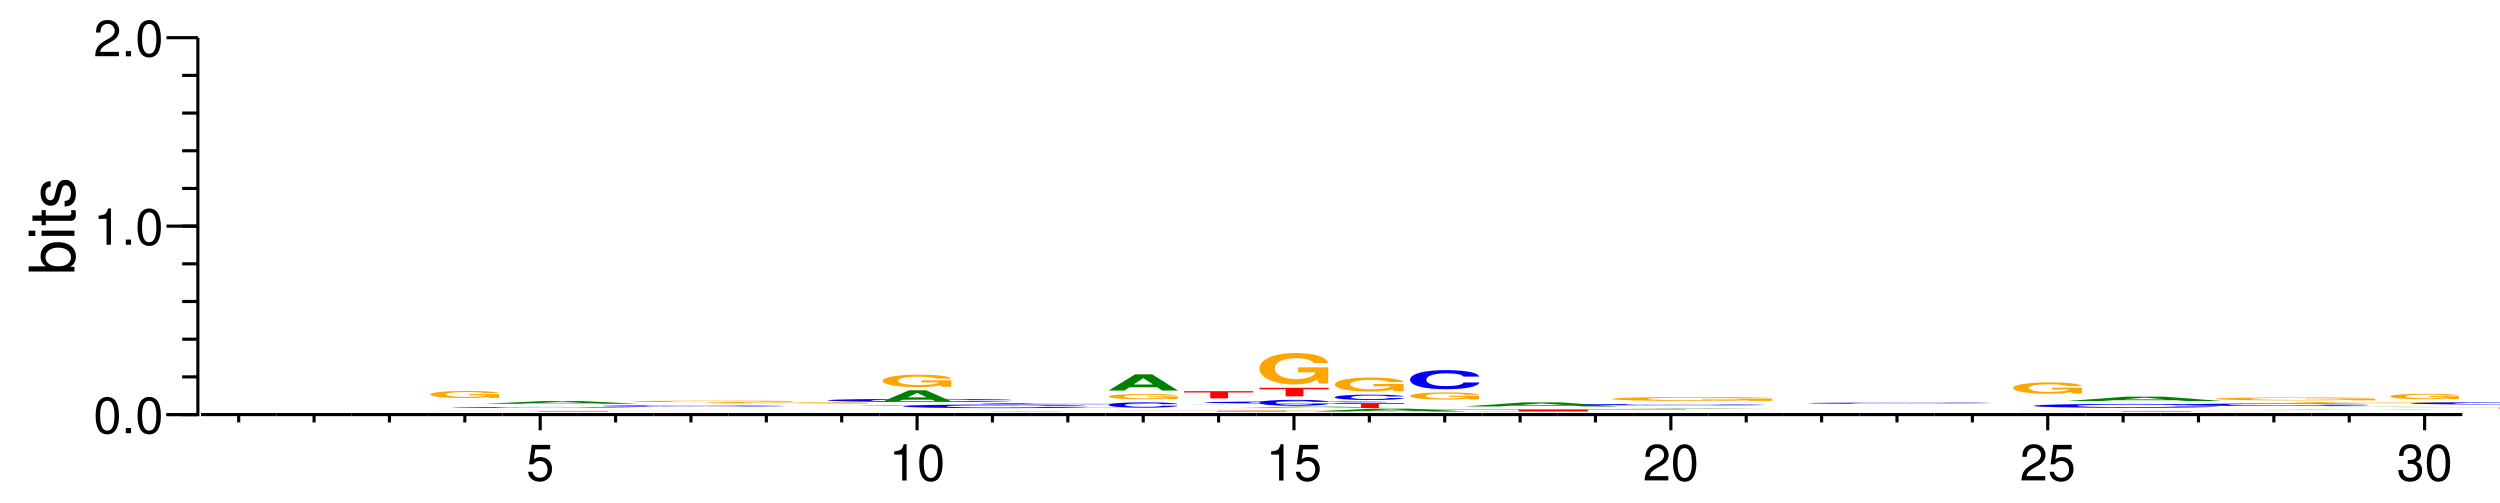 <?xml version="1.0" encoding="UTF-8"?>
<svg xmlns="http://www.w3.org/2000/svg" xmlns:xlink="http://www.w3.org/1999/xlink" width="398pt" height="80pt" viewBox="0 0 398 80" version="1.1">
<defs>
<g>
<symbol overflow="visible" id="glyph0-0">
<path style="stroke:none;" d=""/>
</symbol>
<symbol overflow="visible" id="glyph0-1">
<path style="stroke:none;" d="M 2.203 -5.781 C 1.672 -5.781 1.188 -5.547 0.891 -5.156 C 0.531 -4.641 0.344 -3.875 0.344 -2.797 C 0.344 -0.844 0.984 0.188 2.203 0.188 C 3.406 0.188 4.062 -0.844 4.062 -2.75 C 4.062 -3.875 3.875 -4.625 3.5 -5.156 C 3.203 -5.547 2.734 -5.781 2.203 -5.781 Z M 2.203 -5.156 C 2.953 -5.156 3.344 -4.391 3.344 -2.812 C 3.344 -1.172 2.969 -0.406 2.188 -0.406 C 1.438 -0.406 1.062 -1.203 1.062 -2.797 C 1.062 -4.391 1.438 -5.156 2.203 -5.156 Z M 2.203 -5.156 "/>
</symbol>
<symbol overflow="visible" id="glyph0-2">
<path style="stroke:none;" d="M 1.531 -0.828 L 0.703 -0.828 L 0.703 0 L 1.531 0 Z M 1.531 -0.828 "/>
</symbol>
<symbol overflow="visible" id="glyph0-3">
<path style="stroke:none;" d="M 2.078 -4.125 L 2.078 0 L 2.781 0 L 2.781 -5.781 L 2.312 -5.781 C 2.062 -4.891 1.906 -4.781 0.812 -4.625 L 0.812 -4.125 Z M 2.078 -4.125 "/>
</symbol>
<symbol overflow="visible" id="glyph0-4">
<path style="stroke:none;" d="M 4.047 -0.703 L 1.062 -0.703 C 1.141 -1.172 1.391 -1.484 2.094 -1.906 L 2.891 -2.359 C 3.688 -2.797 4.094 -3.391 4.094 -4.094 C 4.094 -4.578 3.891 -5.031 3.562 -5.328 C 3.219 -5.641 2.812 -5.781 2.266 -5.781 C 1.547 -5.781 1.016 -5.531 0.703 -5.031 C 0.5 -4.734 0.422 -4.375 0.406 -3.781 L 1.109 -3.781 C 1.125 -4.172 1.172 -4.406 1.266 -4.594 C 1.453 -4.953 1.828 -5.172 2.25 -5.172 C 2.891 -5.172 3.375 -4.703 3.375 -4.078 C 3.375 -3.609 3.109 -3.219 2.594 -2.922 L 1.859 -2.5 C 0.688 -1.812 0.344 -1.266 0.266 -0.016 L 4.047 -0.016 Z M 4.047 -0.703 "/>
</symbol>
<symbol overflow="visible" id="glyph0-5">
<path style="stroke:none;" d="M 3.812 -5.672 L 0.875 -5.672 L 0.453 -2.578 L 1.109 -2.578 C 1.438 -2.969 1.703 -3.109 2.156 -3.109 C 2.906 -3.109 3.391 -2.594 3.391 -1.75 C 3.391 -0.938 2.906 -0.438 2.141 -0.438 C 1.531 -0.438 1.156 -0.75 0.984 -1.391 L 0.281 -1.391 C 0.375 -0.922 0.453 -0.703 0.625 -0.5 C 0.938 -0.062 1.516 0.188 2.156 0.188 C 3.297 0.188 4.109 -0.641 4.109 -1.844 C 4.109 -2.969 3.359 -3.734 2.266 -3.734 C 1.875 -3.734 1.547 -3.625 1.219 -3.391 L 1.453 -4.969 L 3.812 -4.969 Z M 3.812 -5.672 "/>
</symbol>
<symbol overflow="visible" id="glyph0-6">
<path style="stroke:none;" d="M 1.766 -2.656 L 2.156 -2.656 C 2.922 -2.656 3.328 -2.297 3.328 -1.609 C 3.328 -0.875 2.891 -0.438 2.156 -0.438 C 1.391 -0.438 1.016 -0.828 0.953 -1.688 L 0.25 -1.688 C 0.281 -1.219 0.375 -0.906 0.5 -0.656 C 0.797 -0.094 1.359 0.188 2.125 0.188 C 3.297 0.188 4.047 -0.516 4.047 -1.609 C 4.047 -2.359 3.766 -2.75 3.094 -2.984 C 3.609 -3.203 3.875 -3.609 3.875 -4.188 C 3.875 -5.188 3.234 -5.781 2.156 -5.781 C 1.016 -5.781 0.406 -5.141 0.375 -3.922 L 1.078 -3.922 C 1.094 -4.266 1.125 -4.469 1.203 -4.641 C 1.375 -4.969 1.719 -5.172 2.156 -5.172 C 2.781 -5.172 3.156 -4.797 3.156 -4.172 C 3.156 -3.766 3.016 -3.516 2.703 -3.375 C 2.516 -3.297 2.25 -3.266 1.766 -3.25 Z M 1.766 -2.656 "/>
</symbol>
<symbol overflow="visible" id="glyph1-0">
<path style="stroke:none;" d=""/>
</symbol>
<symbol overflow="visible" id="glyph1-1">
<path style="stroke:none;" d="M -7.297 -0.547 L 0 -0.547 L 0 -1.297 L -0.672 -1.297 C -0.062 -1.688 0.234 -2.219 0.234 -2.953 C 0.234 -4.328 -0.906 -5.234 -2.641 -5.234 C -4.344 -5.234 -5.391 -4.375 -5.391 -2.984 C -5.391 -2.266 -5.125 -1.766 -4.531 -1.375 L -7.297 -1.375 Z M -4.609 -2.828 C -4.609 -3.766 -3.797 -4.359 -2.547 -4.359 C -1.359 -4.359 -0.547 -3.734 -0.547 -2.828 C -0.547 -1.938 -1.344 -1.375 -2.578 -1.375 C -3.812 -1.375 -4.609 -1.938 -4.609 -2.828 Z M -4.609 -2.828 "/>
</symbol>
<symbol overflow="visible" id="glyph1-2">
<path style="stroke:none;" d="M -5.234 -1.5 L -5.234 -0.672 L 0 -0.672 L 0 -1.5 Z M -7.297 -1.5 L -7.297 -0.656 L -6.234 -0.656 L -6.234 -1.5 Z M -7.297 -1.5 "/>
</symbol>
<symbol overflow="visible" id="glyph1-3">
<path style="stroke:none;" d="M -5.234 -2.547 L -5.234 -1.688 L -6.688 -1.688 L -6.688 -0.844 L -5.234 -0.844 L -5.234 -0.141 L -4.562 -0.141 L -4.562 -0.844 L -0.594 -0.844 C -0.062 -0.844 0.234 -1.203 0.234 -1.859 C 0.234 -2.078 0.203 -2.266 0.156 -2.547 L -0.547 -2.547 C -0.516 -2.422 -0.5 -2.312 -0.5 -2.141 C -0.5 -1.781 -0.594 -1.688 -0.969 -1.688 L -4.562 -1.688 L -4.562 -2.547 Z M -5.234 -2.547 "/>
</symbol>
<symbol overflow="visible" id="glyph1-4">
<path style="stroke:none;" d="M -3.781 -4.375 C -4.812 -4.375 -5.391 -3.688 -5.391 -2.484 C -5.391 -1.266 -4.766 -0.469 -3.797 -0.469 C -2.969 -0.469 -2.578 -0.891 -2.281 -2.125 L -2.094 -2.906 C -1.953 -3.484 -1.734 -3.719 -1.375 -3.719 C -0.875 -3.719 -0.547 -3.234 -0.547 -2.5 C -0.547 -2.047 -0.672 -1.672 -0.891 -1.453 C -1.047 -1.328 -1.188 -1.266 -1.562 -1.219 L -1.562 -0.344 C -0.344 -0.375 0.234 -1.062 0.234 -2.438 C 0.234 -3.75 -0.422 -4.594 -1.438 -4.594 C -2.203 -4.594 -2.641 -4.156 -2.891 -3.109 L -3.078 -2.312 C -3.234 -1.625 -3.453 -1.344 -3.828 -1.344 C -4.312 -1.344 -4.625 -1.766 -4.625 -2.453 C -4.625 -3.125 -4.328 -3.484 -3.781 -3.5 Z M -3.781 -4.375 "/>
</symbol>
<symbol overflow="visible" id="glyph2-0">
<path style="stroke:none;" d=""/>
</symbol>
<symbol overflow="visible" id="glyph2-1">
<path style="stroke:none;" d="M 28.312 -0.062 L 43.969 -0.062 L 43.969 -0.078 L 1.031 -0.078 L 1.031 -0.062 L 17.281 -0.062 L 17.281 0 L 28.312 0 Z M 28.312 -0.062 "/>
</symbol>
<symbol overflow="visible" id="glyph3-0">
<path style="stroke:none;" d=""/>
</symbol>
<symbol overflow="visible" id="glyph3-1">
<path style="stroke:none;" d="M 31.375 -0.094 C 31.141 -0.109 30.547 -0.109 29.125 -0.125 C 26.547 -0.141 22.406 -0.141 17.391 -0.141 C 7.906 -0.141 2.031 -0.125 2.031 -0.078 C 2.031 -0.031 7.859 0 17.203 0 C 25.578 0 31.094 -0.016 31.516 -0.047 L 24.797 -0.047 C 24.328 -0.031 21.672 -0.016 17.391 -0.016 C 12.047 -0.016 8.922 -0.047 8.922 -0.078 C 8.922 -0.109 12.188 -0.125 17.625 -0.125 C 21.625 -0.125 23.875 -0.109 24.797 -0.094 Z M 31.375 -0.094 "/>
</symbol>
<symbol overflow="visible" id="glyph4-0">
<path style="stroke:none;" d=""/>
</symbol>
<symbol overflow="visible" id="glyph4-1">
<path style="stroke:none;" d="M 18.219 -0.078 L 19.969 0 L 25.562 0 L 16.391 -0.438 L 10.359 -0.438 L 0.953 0 L 6.516 0 L 8.297 -0.078 Z M 16.719 -0.156 L 9.812 -0.156 L 13.266 -0.344 Z M 16.719 -0.156 "/>
</symbol>
<symbol overflow="visible" id="glyph5-0">
<path style="stroke:none;" d=""/>
</symbol>
<symbol overflow="visible" id="glyph5-1">
<path style="stroke:none;" d="M 11.641 -0.594 L 6.859 -0.594 L 6.859 -0.406 L 9.578 -0.406 C 9.516 -0.344 9.344 -0.297 8.984 -0.266 C 8.406 -0.203 7.484 -0.156 6.547 -0.156 C 4.547 -0.156 3.141 -0.312 3.141 -0.547 C 3.141 -0.781 4.391 -0.922 6.484 -0.922 C 7.344 -0.922 8.062 -0.891 8.594 -0.859 C 8.938 -0.828 9.125 -0.797 9.328 -0.75 L 11.641 -0.75 C 11.344 -0.969 9.344 -1.109 6.469 -1.109 C 3.031 -1.109 0.688 -0.875 0.688 -0.531 C 0.688 -0.203 3.047 0.031 6.266 0.031 C 7.875 0.031 8.953 -0.016 9.875 -0.141 L 10.172 0 L 11.641 0 Z M 11.641 -0.594 "/>
</symbol>
<symbol overflow="visible" id="glyph6-0">
<path style="stroke:none;" d=""/>
</symbol>
<symbol overflow="visible" id="glyph6-1">
<path style="stroke:none;" d="M 31.375 -0.141 C 31.141 -0.172 30.547 -0.172 29.125 -0.188 C 26.547 -0.219 22.406 -0.219 17.391 -0.219 C 7.906 -0.219 2.031 -0.188 2.031 -0.109 C 2.031 -0.031 7.859 0 17.203 0 C 25.578 0 31.094 -0.031 31.516 -0.078 L 24.797 -0.078 C 24.328 -0.047 21.672 -0.031 17.391 -0.031 C 12.047 -0.031 8.922 -0.062 8.922 -0.109 C 8.922 -0.156 12.188 -0.188 17.625 -0.188 C 21.625 -0.188 23.875 -0.172 24.797 -0.141 Z M 31.375 -0.141 "/>
</symbol>
<symbol overflow="visible" id="glyph7-0">
<path style="stroke:none;" d=""/>
</symbol>
<symbol overflow="visible" id="glyph7-1">
<path style="stroke:none;" d="M 27.156 -0.125 L 16 -0.125 L 16 -0.094 L 22.344 -0.094 C 22.203 -0.078 21.812 -0.062 20.969 -0.062 C 19.594 -0.047 17.453 -0.031 15.281 -0.031 C 10.625 -0.031 7.328 -0.078 7.328 -0.125 C 7.328 -0.172 10.234 -0.203 15.125 -0.203 C 17.109 -0.203 18.797 -0.203 20.062 -0.188 C 20.859 -0.188 21.281 -0.188 21.781 -0.172 L 27.156 -0.172 C 26.469 -0.219 21.812 -0.25 15.094 -0.25 C 7.062 -0.25 1.609 -0.203 1.609 -0.125 C 1.609 -0.047 7.109 0 14.625 0 C 18.375 0 20.891 0 23.031 -0.031 L 23.719 0 L 27.156 0 Z M 27.156 -0.125 "/>
</symbol>
<symbol overflow="visible" id="glyph8-0">
<path style="stroke:none;" d=""/>
</symbol>
<symbol overflow="visible" id="glyph8-1">
<path style="stroke:none;" d="M 27.156 -0.141 L 16 -0.141 L 16 -0.094 L 22.344 -0.094 C 22.203 -0.078 21.812 -0.078 20.969 -0.062 C 19.594 -0.047 17.453 -0.031 15.281 -0.031 C 10.625 -0.031 7.328 -0.078 7.328 -0.125 C 7.328 -0.188 10.234 -0.219 15.125 -0.219 C 17.109 -0.219 18.797 -0.219 20.062 -0.203 C 20.859 -0.188 21.281 -0.188 21.781 -0.172 L 27.156 -0.172 C 26.469 -0.234 21.812 -0.266 15.094 -0.266 C 7.062 -0.266 1.609 -0.219 1.609 -0.125 C 1.609 -0.047 7.109 0 14.625 0 C 18.375 0 20.891 0 23.031 -0.031 L 23.719 0 L 27.156 0 Z M 27.156 -0.141 "/>
</symbol>
<symbol overflow="visible" id="glyph9-0">
<path style="stroke:none;" d=""/>
</symbol>
<symbol overflow="visible" id="glyph9-1">
<path style="stroke:none;" d="M 27.156 -0.094 L 16 -0.094 L 16 -0.062 L 22.344 -0.062 C 22.203 -0.047 21.812 -0.047 20.969 -0.031 C 19.594 -0.031 17.453 -0.031 15.281 -0.031 C 10.625 -0.031 7.328 -0.047 7.328 -0.078 C 7.328 -0.109 10.234 -0.141 15.125 -0.141 C 17.109 -0.141 18.797 -0.141 20.062 -0.125 C 20.859 -0.125 21.281 -0.125 21.781 -0.109 L 27.156 -0.109 C 26.469 -0.141 21.812 -0.172 15.094 -0.172 C 7.062 -0.172 1.609 -0.141 1.609 -0.078 C 1.609 -0.031 7.109 0 14.625 0 C 18.375 0 20.891 0 23.031 -0.016 L 23.719 0 L 27.156 0 Z M 27.156 -0.094 "/>
</symbol>
<symbol overflow="visible" id="glyph10-0">
<path style="stroke:none;" d=""/>
</symbol>
<symbol overflow="visible" id="glyph10-1">
<path style="stroke:none;" d="M 31.375 -0.312 C 31.141 -0.359 30.547 -0.375 29.125 -0.406 C 26.547 -0.453 22.406 -0.469 17.391 -0.469 C 7.906 -0.469 2.031 -0.391 2.031 -0.234 C 2.031 -0.078 7.859 0.016 17.203 0.016 C 25.578 0.016 31.094 -0.047 31.516 -0.156 L 24.797 -0.156 C 24.328 -0.094 21.672 -0.078 17.391 -0.078 C 12.047 -0.078 8.922 -0.125 8.922 -0.234 C 8.922 -0.328 12.188 -0.391 17.625 -0.391 C 21.625 -0.391 23.875 -0.375 24.797 -0.312 Z M 31.375 -0.312 "/>
</symbol>
<symbol overflow="visible" id="glyph11-0">
<path style="stroke:none;" d=""/>
</symbol>
<symbol overflow="visible" id="glyph11-1">
<path style="stroke:none;" d="M 28.312 -0.031 L 43.969 -0.031 L 1.031 -0.031 L 17.281 -0.031 L 17.281 0 L 28.312 0 Z M 28.312 -0.031 "/>
</symbol>
<symbol overflow="visible" id="glyph12-0">
<path style="stroke:none;" d=""/>
</symbol>
<symbol overflow="visible" id="glyph12-1">
<path style="stroke:none;" d="M 31.375 -0.375 C 31.141 -0.422 30.547 -0.438 29.125 -0.484 C 26.547 -0.531 22.406 -0.562 17.391 -0.562 C 7.906 -0.562 2.031 -0.453 2.031 -0.281 C 2.031 -0.094 7.859 0.016 17.203 0.016 C 25.578 0.016 31.094 -0.062 31.516 -0.188 L 24.797 -0.188 C 24.328 -0.125 21.672 -0.078 17.391 -0.078 C 12.047 -0.078 8.922 -0.156 8.922 -0.281 C 8.922 -0.391 12.188 -0.469 17.625 -0.469 C 21.625 -0.469 23.875 -0.438 24.797 -0.375 Z M 31.375 -0.375 "/>
</symbol>
<symbol overflow="visible" id="glyph13-0">
<path style="stroke:none;" d=""/>
</symbol>
<symbol overflow="visible" id="glyph13-1">
<path style="stroke:none;" d="M 8.156 -0.359 L 8.938 0 L 11.453 0 L 7.344 -1.797 L 4.641 -1.797 L 0.422 0 L 2.922 0 L 3.719 -0.359 Z M 7.484 -0.672 L 4.391 -0.672 L 5.938 -1.375 Z M 7.484 -0.672 "/>
</symbol>
<symbol overflow="visible" id="glyph14-0">
<path style="stroke:none;" d=""/>
</symbol>
<symbol overflow="visible" id="glyph14-1">
<path style="stroke:none;" d="M 11.641 -1.031 L 6.859 -1.031 L 6.859 -0.703 L 9.578 -0.703 C 9.516 -0.594 9.344 -0.531 8.984 -0.453 C 8.406 -0.344 7.484 -0.281 6.547 -0.281 C 4.547 -0.281 3.141 -0.547 3.141 -0.953 C 3.141 -1.359 4.391 -1.609 6.484 -1.609 C 7.344 -1.609 8.062 -1.562 8.594 -1.5 C 8.938 -1.453 9.125 -1.406 9.328 -1.297 L 11.641 -1.297 C 11.344 -1.703 9.344 -1.938 6.469 -1.938 C 3.031 -1.938 0.688 -1.531 0.688 -0.938 C 0.688 -0.359 3.047 0.062 6.266 0.062 C 7.875 0.062 8.953 -0.031 9.875 -0.25 L 10.172 0 L 11.641 0 Z M 11.641 -1.031 "/>
</symbol>
<symbol overflow="visible" id="glyph15-0">
<path style="stroke:none;" d=""/>
</symbol>
<symbol overflow="visible" id="glyph15-1">
<path style="stroke:none;" d="M 18.219 0 L 25.562 0 L 16.391 -0.031 L 10.359 -0.031 L 0.953 0 Z M 16.719 -0.016 L 9.812 -0.016 Z M 16.719 -0.016 "/>
</symbol>
<symbol overflow="visible" id="glyph16-0">
<path style="stroke:none;" d=""/>
</symbol>
<symbol overflow="visible" id="glyph16-1">
<path style="stroke:none;" d="M 31.375 -0.094 C 31.141 -0.109 30.547 -0.109 29.125 -0.125 C 26.547 -0.141 22.406 -0.141 17.391 -0.141 C 7.906 -0.141 2.031 -0.125 2.031 -0.078 C 2.031 -0.031 7.859 0 17.203 0 C 25.578 0 31.094 -0.016 31.516 -0.047 L 24.797 -0.047 C 24.328 -0.031 21.672 -0.016 17.391 -0.016 C 12.047 -0.016 8.922 -0.047 8.922 -0.078 C 8.922 -0.109 12.188 -0.125 17.625 -0.125 C 21.625 -0.125 23.875 -0.109 24.797 -0.094 Z M 31.375 -0.094 "/>
</symbol>
<symbol overflow="visible" id="glyph17-0">
<path style="stroke:none;" d=""/>
</symbol>
<symbol overflow="visible" id="glyph17-1">
<path style="stroke:none;" d="M 31.375 -0.031 C 31.141 -0.031 30.547 -0.031 29.125 -0.031 C 26.547 -0.031 22.406 -0.031 17.391 -0.031 C 7.906 -0.031 2.031 -0.031 2.031 -0.016 C 2.031 0 7.859 0 17.203 0 C 25.578 0 31.094 0 31.516 -0.016 L 24.797 -0.016 C 24.328 0 21.672 0 17.391 0 C 12.047 0 8.922 -0.016 8.922 -0.016 C 8.922 -0.031 12.188 -0.031 17.625 -0.031 C 21.625 -0.031 23.875 -0.031 24.797 -0.031 Z M 31.375 -0.031 "/>
</symbol>
<symbol overflow="visible" id="glyph18-0">
<path style="stroke:none;" d=""/>
</symbol>
<symbol overflow="visible" id="glyph18-1">
<path style="stroke:none;" d="M 28.312 -0.094 L 43.969 -0.094 L 43.969 -0.109 L 1.031 -0.109 L 1.031 -0.094 L 17.281 -0.094 L 17.281 0 L 28.312 0 Z M 28.312 -0.094 "/>
</symbol>
<symbol overflow="visible" id="glyph19-0">
<path style="stroke:none;" d=""/>
</symbol>
<symbol overflow="visible" id="glyph19-1">
<path style="stroke:none;" d="M 11.734 -0.531 C 11.641 -0.609 11.422 -0.656 10.891 -0.688 C 9.922 -0.781 8.375 -0.828 6.5 -0.828 C 2.953 -0.828 0.75 -0.656 0.75 -0.391 C 0.75 -0.141 2.938 0.031 6.438 0.031 C 9.562 0.031 11.625 -0.094 11.781 -0.281 L 9.266 -0.281 C 9.094 -0.172 8.109 -0.109 6.5 -0.109 C 4.5 -0.109 3.344 -0.219 3.344 -0.391 C 3.344 -0.578 4.562 -0.688 6.594 -0.688 C 8.078 -0.688 8.922 -0.641 9.266 -0.531 Z M 11.734 -0.531 "/>
</symbol>
<symbol overflow="visible" id="glyph20-0">
<path style="stroke:none;" d=""/>
</symbol>
<symbol overflow="visible" id="glyph20-1">
<path style="stroke:none;" d="M 11.641 -0.438 L 6.859 -0.438 L 6.859 -0.297 L 9.578 -0.297 C 9.516 -0.25 9.344 -0.219 8.984 -0.203 C 8.406 -0.141 7.484 -0.125 6.547 -0.125 C 4.547 -0.125 3.141 -0.234 3.141 -0.406 C 3.141 -0.578 4.391 -0.688 6.484 -0.688 C 7.344 -0.688 8.062 -0.672 8.594 -0.641 C 8.938 -0.625 9.125 -0.594 9.328 -0.562 L 11.641 -0.562 C 11.344 -0.734 9.344 -0.828 6.469 -0.828 C 3.031 -0.828 0.688 -0.656 0.688 -0.406 C 0.688 -0.156 3.047 0.031 6.266 0.031 C 7.875 0.031 8.953 -0.016 9.875 -0.109 L 10.172 0 L 11.641 0 Z M 11.641 -0.438 "/>
</symbol>
<symbol overflow="visible" id="glyph21-0">
<path style="stroke:none;" d=""/>
</symbol>
<symbol overflow="visible" id="glyph21-1">
<path style="stroke:none;" d="M 8.156 -0.516 L 8.938 0 L 11.453 0 L 7.344 -2.578 L 4.641 -2.578 L 0.422 0 L 2.922 0 L 3.719 -0.516 Z M 7.484 -0.969 L 4.391 -0.969 L 5.938 -1.969 Z M 7.484 -0.969 "/>
</symbol>
<symbol overflow="visible" id="glyph22-0">
<path style="stroke:none;" d=""/>
</symbol>
<symbol overflow="visible" id="glyph22-1">
<path style="stroke:none;" d="M 27.156 -0.062 L 16 -0.062 L 16 -0.047 L 22.344 -0.047 C 22.203 -0.031 21.812 -0.031 20.969 -0.031 C 19.594 -0.016 17.453 -0.016 15.281 -0.016 C 10.625 -0.016 7.328 -0.031 7.328 -0.047 C 7.328 -0.078 10.234 -0.094 15.125 -0.094 C 17.109 -0.094 18.797 -0.094 20.062 -0.078 C 20.859 -0.078 21.281 -0.078 21.781 -0.078 L 27.156 -0.078 C 26.469 -0.094 21.812 -0.109 15.094 -0.109 C 7.062 -0.109 1.609 -0.094 1.609 -0.047 C 1.609 -0.016 7.109 0 14.625 0 C 18.375 0 20.891 0 23.031 -0.016 L 23.719 0 L 27.156 0 Z M 27.156 -0.062 "/>
</symbol>
<symbol overflow="visible" id="glyph23-0">
<path style="stroke:none;" d=""/>
</symbol>
<symbol overflow="visible" id="glyph23-1">
<path style="stroke:none;" d="M 18.219 -0.031 L 19.969 0 L 25.562 0 L 16.391 -0.156 L 10.359 -0.156 L 0.953 0 L 6.516 0 L 8.297 -0.031 Z M 16.719 -0.062 L 9.812 -0.062 L 13.266 -0.125 Z M 16.719 -0.062 "/>
</symbol>
<symbol overflow="visible" id="glyph24-0">
<path style="stroke:none;" d=""/>
</symbol>
<symbol overflow="visible" id="glyph24-1">
<path style="stroke:none;" d="M 31.375 -0.219 C 31.141 -0.25 30.547 -0.266 29.125 -0.281 C 26.547 -0.312 22.406 -0.328 17.391 -0.328 C 7.906 -0.328 2.031 -0.266 2.031 -0.156 C 2.031 -0.062 7.859 0 17.203 0 C 25.578 0 31.094 -0.031 31.516 -0.109 L 24.797 -0.109 C 24.328 -0.078 21.672 -0.047 17.391 -0.047 C 12.047 -0.047 8.922 -0.094 8.922 -0.156 C 8.922 -0.234 12.188 -0.281 17.625 -0.281 C 21.625 -0.281 23.875 -0.266 24.797 -0.219 Z M 31.375 -0.219 "/>
</symbol>
<symbol overflow="visible" id="glyph25-0">
<path style="stroke:none;" d=""/>
</symbol>
<symbol overflow="visible" id="glyph25-1">
<path style="stroke:none;" d="M 7.266 -0.938 L 11.281 -0.938 L 11.281 -1.141 L 0.266 -1.141 L 0.266 -0.938 L 4.438 -0.938 L 4.438 0 L 7.266 0 Z M 7.266 -0.938 "/>
</symbol>
<symbol overflow="visible" id="glyph26-0">
<path style="stroke:none;" d=""/>
</symbol>
<symbol overflow="visible" id="glyph26-1">
<path style="stroke:none;" d="M 18.219 -0.078 L 19.969 0 L 25.562 0 L 16.391 -0.438 L 10.359 -0.438 L 0.953 0 L 6.516 0 L 8.297 -0.078 Z M 16.719 -0.156 L 9.812 -0.156 L 13.266 -0.328 Z M 16.719 -0.156 "/>
</symbol>
<symbol overflow="visible" id="glyph27-0">
<path style="stroke:none;" d=""/>
</symbol>
<symbol overflow="visible" id="glyph27-1">
<path style="stroke:none;" d="M 11.734 -0.609 C 11.641 -0.688 11.422 -0.734 10.891 -0.781 C 9.922 -0.875 8.375 -0.922 6.5 -0.922 C 2.953 -0.922 0.75 -0.75 0.75 -0.453 C 0.75 -0.156 2.938 0.031 6.438 0.031 C 9.562 0.031 11.625 -0.109 11.781 -0.312 L 9.266 -0.312 C 9.094 -0.188 8.109 -0.125 6.5 -0.125 C 4.5 -0.125 3.344 -0.25 3.344 -0.438 C 3.344 -0.641 4.562 -0.766 6.594 -0.766 C 8.078 -0.766 8.922 -0.719 9.266 -0.609 Z M 11.734 -0.609 "/>
</symbol>
<symbol overflow="visible" id="glyph28-0">
<path style="stroke:none;" d=""/>
</symbol>
<symbol overflow="visible" id="glyph28-1">
<path style="stroke:none;" d="M 7.266 -1.125 L 11.281 -1.125 L 11.281 -1.359 L 0.266 -1.359 L 0.266 -1.125 L 4.438 -1.125 L 4.438 0 L 7.266 0 Z M 7.266 -1.125 "/>
</symbol>
<symbol overflow="visible" id="glyph29-0">
<path style="stroke:none;" d=""/>
</symbol>
<symbol overflow="visible" id="glyph29-1">
<path style="stroke:none;" d="M 11.641 -2.562 L 6.859 -2.562 L 6.859 -1.75 L 9.578 -1.75 C 9.516 -1.484 9.344 -1.312 8.984 -1.141 C 8.406 -0.859 7.484 -0.688 6.547 -0.688 C 4.547 -0.688 3.141 -1.375 3.141 -2.359 C 3.141 -3.391 4.391 -4.016 6.484 -4.016 C 7.344 -4.016 8.062 -3.922 8.594 -3.719 C 8.938 -3.609 9.125 -3.5 9.328 -3.25 L 11.641 -3.25 C 11.344 -4.234 9.344 -4.844 6.469 -4.844 C 3.031 -4.844 0.688 -3.844 0.688 -2.344 C 0.688 -0.906 3.047 0.156 6.266 0.156 C 7.875 0.156 8.953 -0.078 9.875 -0.609 L 10.172 0.016 L 11.641 0.016 Z M 11.641 -2.562 "/>
</symbol>
<symbol overflow="visible" id="glyph30-0">
<path style="stroke:none;" d=""/>
</symbol>
<symbol overflow="visible" id="glyph30-1">
<path style="stroke:none;" d="M 18.219 -0.016 L 19.969 0 L 25.562 0 L 16.391 -0.047 L 10.359 -0.047 L 0.953 0 L 6.516 0 L 8.297 -0.016 Z M 16.719 -0.016 L 9.812 -0.016 L 13.266 -0.047 Z M 16.719 -0.016 "/>
</symbol>
<symbol overflow="visible" id="glyph31-0">
<path style="stroke:none;" d=""/>
</symbol>
<symbol overflow="visible" id="glyph31-1">
<path style="stroke:none;" d="M 7.266 -0.641 L 11.281 -0.641 L 11.281 -0.781 L 0.266 -0.781 L 0.266 -0.641 L 4.438 -0.641 L 4.438 0 L 7.266 0 Z M 7.266 -0.641 "/>
</symbol>
<symbol overflow="visible" id="glyph32-0">
<path style="stroke:none;" d=""/>
</symbol>
<symbol overflow="visible" id="glyph32-1">
<path style="stroke:none;" d="M 11.734 -0.531 C 11.641 -0.609 11.422 -0.656 10.891 -0.688 C 9.922 -0.781 8.375 -0.828 6.5 -0.828 C 2.953 -0.828 0.75 -0.656 0.75 -0.391 C 0.75 -0.141 2.938 0.031 6.438 0.031 C 9.562 0.031 11.625 -0.094 11.781 -0.281 L 9.266 -0.281 C 9.094 -0.172 8.109 -0.109 6.5 -0.109 C 4.5 -0.109 3.344 -0.219 3.344 -0.391 C 3.344 -0.578 4.562 -0.688 6.594 -0.688 C 8.078 -0.688 8.922 -0.641 9.266 -0.531 Z M 11.734 -0.531 "/>
</symbol>
<symbol overflow="visible" id="glyph33-0">
<path style="stroke:none;" d=""/>
</symbol>
<symbol overflow="visible" id="glyph33-1">
<path style="stroke:none;" d="M 11.641 -1.156 L 6.859 -1.156 L 6.859 -0.781 L 9.578 -0.781 C 9.516 -0.656 9.344 -0.594 8.984 -0.516 C 8.406 -0.391 7.484 -0.312 6.547 -0.312 C 4.547 -0.312 3.141 -0.625 3.141 -1.062 C 3.141 -1.516 4.391 -1.797 6.484 -1.797 C 7.344 -1.797 8.062 -1.75 8.594 -1.672 C 8.938 -1.625 9.125 -1.562 9.328 -1.453 L 11.641 -1.453 C 11.344 -1.906 9.344 -2.172 6.469 -2.172 C 3.031 -2.172 0.688 -1.719 0.688 -1.047 C 0.688 -0.406 3.047 0.062 6.266 0.062 C 7.875 0.062 8.953 -0.031 9.875 -0.281 L 10.172 0 L 11.641 0 Z M 11.641 -1.156 "/>
</symbol>
<symbol overflow="visible" id="glyph34-0">
<path style="stroke:none;" d=""/>
</symbol>
<symbol overflow="visible" id="glyph34-1">
<path style="stroke:none;" d="M 28.312 -0.266 L 43.969 -0.266 L 43.969 -0.328 L 1.031 -0.328 L 1.031 -0.266 L 17.281 -0.266 L 17.281 0 L 28.312 0 Z M 28.312 -0.266 "/>
</symbol>
<symbol overflow="visible" id="glyph35-0">
<path style="stroke:none;" d=""/>
</symbol>
<symbol overflow="visible" id="glyph35-1">
<path style="stroke:none;" d="M 18.219 -0.125 L 19.969 0 L 25.562 0 L 16.391 -0.641 L 10.359 -0.641 L 0.953 0 L 6.516 0 L 8.297 -0.125 Z M 16.719 -0.234 L 9.812 -0.234 L 13.266 -0.484 Z M 16.719 -0.234 "/>
</symbol>
<symbol overflow="visible" id="glyph36-0">
<path style="stroke:none;" d=""/>
</symbol>
<symbol overflow="visible" id="glyph36-1">
<path style="stroke:none;" d="M 11.641 -0.594 L 6.859 -0.594 L 6.859 -0.406 L 9.578 -0.406 C 9.516 -0.344 9.344 -0.297 8.984 -0.266 C 8.406 -0.203 7.484 -0.156 6.547 -0.156 C 4.547 -0.156 3.141 -0.312 3.141 -0.547 C 3.141 -0.781 4.391 -0.922 6.484 -0.922 C 7.344 -0.922 8.062 -0.906 8.594 -0.859 C 8.938 -0.828 9.125 -0.812 9.328 -0.75 L 11.641 -0.75 C 11.344 -0.984 9.344 -1.125 6.469 -1.125 C 3.031 -1.125 0.688 -0.891 0.688 -0.547 C 0.688 -0.203 3.047 0.031 6.266 0.031 C 7.875 0.031 8.953 -0.016 9.875 -0.141 L 10.172 0 L 11.641 0 Z M 11.641 -0.594 "/>
</symbol>
<symbol overflow="visible" id="glyph37-0">
<path style="stroke:none;" d=""/>
</symbol>
<symbol overflow="visible" id="glyph37-1">
<path style="stroke:none;" d="M 11.734 -1.922 C 11.641 -2.172 11.422 -2.328 10.891 -2.5 C 9.922 -2.797 8.375 -2.953 6.5 -2.953 C 2.953 -2.953 0.75 -2.359 0.75 -1.422 C 0.75 -0.484 2.938 0.094 6.438 0.094 C 9.562 0.094 11.625 -0.328 11.781 -0.984 L 9.266 -0.984 C 9.094 -0.625 8.109 -0.406 6.5 -0.406 C 4.5 -0.406 3.344 -0.781 3.344 -1.422 C 3.344 -2.062 4.562 -2.438 6.594 -2.438 C 8.078 -2.438 8.922 -2.281 9.266 -1.922 Z M 11.734 -1.922 "/>
</symbol>
<symbol overflow="visible" id="glyph38-0">
<path style="stroke:none;" d=""/>
</symbol>
<symbol overflow="visible" id="glyph38-1">
<path style="stroke:none;" d="M 27.156 -0.016 L 16 -0.016 L 22.344 -0.016 C 22.203 0 21.812 0 20.969 0 C 19.594 0 17.453 0 15.281 0 C 10.625 0 7.328 0 7.328 -0.016 C 7.328 -0.016 10.234 -0.016 15.125 -0.016 C 17.109 -0.016 18.797 -0.016 20.062 -0.016 C 20.859 -0.016 21.281 -0.016 21.781 -0.016 L 27.156 -0.016 C 26.469 -0.016 21.812 -0.016 15.094 -0.016 C 7.062 -0.016 1.609 -0.016 1.609 -0.016 C 1.609 0 7.109 0 14.625 0 C 18.375 0 20.891 0 23.031 0 L 27.156 0 Z M 27.156 -0.016 "/>
</symbol>
<symbol overflow="visible" id="glyph39-0">
<path style="stroke:none;" d=""/>
</symbol>
<symbol overflow="visible" id="glyph39-1">
<path style="stroke:none;" d="M 18.219 0 L 25.562 0 L 16.391 -0.047 L 10.359 -0.047 L 0.953 0 Z M 16.719 -0.016 L 9.812 -0.016 L 13.266 -0.031 Z M 16.719 -0.016 "/>
</symbol>
<symbol overflow="visible" id="glyph40-0">
<path style="stroke:none;" d=""/>
</symbol>
<symbol overflow="visible" id="glyph40-1">
<path style="stroke:none;" d="M 31.375 -0.141 C 31.141 -0.156 30.547 -0.172 29.125 -0.188 C 26.547 -0.203 22.406 -0.219 17.391 -0.219 C 7.906 -0.219 2.031 -0.172 2.031 -0.109 C 2.031 -0.031 7.859 0 17.203 0 C 25.578 0 31.094 -0.016 31.516 -0.078 L 24.797 -0.078 C 24.328 -0.047 21.672 -0.031 17.391 -0.031 C 12.047 -0.031 8.922 -0.062 8.922 -0.109 C 8.922 -0.156 12.188 -0.188 17.625 -0.188 C 21.625 -0.188 23.875 -0.172 24.797 -0.141 Z M 31.375 -0.141 "/>
</symbol>
<symbol overflow="visible" id="glyph41-0">
<path style="stroke:none;" d=""/>
</symbol>
<symbol overflow="visible" id="glyph41-1">
<path style="stroke:none;" d="M 27.156 -0.328 L 16 -0.328 L 16 -0.219 L 22.344 -0.219 C 22.203 -0.188 21.812 -0.172 20.969 -0.141 C 19.594 -0.109 17.453 -0.094 15.281 -0.094 C 10.625 -0.094 7.328 -0.188 7.328 -0.297 C 7.328 -0.438 10.234 -0.516 15.125 -0.516 C 17.109 -0.516 18.797 -0.5 20.062 -0.469 C 20.859 -0.453 21.281 -0.453 21.781 -0.422 L 27.156 -0.422 C 26.469 -0.547 21.812 -0.625 15.094 -0.625 C 7.062 -0.625 1.609 -0.5 1.609 -0.297 C 1.609 -0.125 7.109 0.016 14.625 0.016 C 18.375 0.016 20.891 -0.016 23.031 -0.078 L 23.719 0 L 27.156 0 Z M 27.156 -0.328 "/>
</symbol>
<symbol overflow="visible" id="glyph42-0">
<path style="stroke:none;" d=""/>
</symbol>
<symbol overflow="visible" id="glyph42-1">
<path style="stroke:none;" d="M 27.156 0 L 16 0 L 22.344 0 C 22.203 0 21.812 0 20.969 0 C 19.594 0 17.453 0 15.281 0 C 10.625 0 7.328 0 7.328 0 C 7.328 -0.016 10.234 -0.016 15.125 -0.016 C 17.109 -0.016 18.797 -0.016 20.062 -0.016 C 20.859 -0.016 21.281 -0.016 21.781 -0.016 L 27.156 -0.016 C 26.469 -0.016 21.812 -0.016 15.094 -0.016 C 7.062 -0.016 1.609 -0.016 1.609 0 C 1.609 0 7.109 0 14.625 0 C 18.375 0 20.891 0 23.031 0 Z M 27.156 0 "/>
</symbol>
<symbol overflow="visible" id="glyph43-0">
<path style="stroke:none;" d=""/>
</symbol>
<symbol overflow="visible" id="glyph43-1">
<path style="stroke:none;" d="M 31.375 -0.125 C 31.141 -0.141 30.547 -0.156 29.125 -0.172 C 26.547 -0.188 22.406 -0.188 17.391 -0.188 C 7.906 -0.188 2.031 -0.156 2.031 -0.094 C 2.031 -0.031 7.859 0 17.203 0 C 25.578 0 31.094 -0.016 31.516 -0.062 L 24.797 -0.062 C 24.328 -0.047 21.672 -0.031 17.391 -0.031 C 12.047 -0.031 8.922 -0.047 8.922 -0.094 C 8.922 -0.141 12.188 -0.156 17.625 -0.156 C 21.625 -0.156 23.875 -0.156 24.797 -0.125 Z M 31.375 -0.125 "/>
</symbol>
<symbol overflow="visible" id="glyph44-0">
<path style="stroke:none;" d=""/>
</symbol>
<symbol overflow="visible" id="glyph44-1">
<path style="stroke:none;" d="M 28.312 -0.062 L 43.969 -0.062 L 43.969 -0.078 L 1.031 -0.078 L 1.031 -0.062 L 17.281 -0.062 L 17.281 0 L 28.312 0 Z M 28.312 -0.062 "/>
</symbol>
<symbol overflow="visible" id="glyph45-0">
<path style="stroke:none;" d=""/>
</symbol>
<symbol overflow="visible" id="glyph45-1">
<path style="stroke:none;" d="M 31.375 -0.406 C 31.141 -0.453 30.547 -0.484 29.125 -0.516 C 26.547 -0.578 22.406 -0.609 17.391 -0.609 C 7.906 -0.609 2.031 -0.484 2.031 -0.297 C 2.031 -0.109 7.859 0.016 17.203 0.016 C 25.578 0.016 31.094 -0.062 31.516 -0.203 L 24.797 -0.203 C 24.328 -0.125 21.672 -0.094 17.391 -0.094 C 12.047 -0.094 8.922 -0.172 8.922 -0.297 C 8.922 -0.422 12.188 -0.5 17.625 -0.5 C 21.625 -0.5 23.875 -0.484 24.797 -0.406 Z M 31.375 -0.406 "/>
</symbol>
<symbol overflow="visible" id="glyph46-0">
<path style="stroke:none;" d=""/>
</symbol>
<symbol overflow="visible" id="glyph46-1">
<path style="stroke:none;" d="M 18.219 -0.125 L 19.969 0 L 25.562 0 L 16.391 -0.688 L 10.359 -0.688 L 0.953 0 L 6.516 0 L 8.297 -0.125 Z M 16.719 -0.25 L 9.812 -0.25 L 13.266 -0.531 Z M 16.719 -0.25 "/>
</symbol>
<symbol overflow="visible" id="glyph47-0">
<path style="stroke:none;" d=""/>
</symbol>
<symbol overflow="visible" id="glyph47-1">
<path style="stroke:none;" d="M 11.641 -0.938 L 6.859 -0.938 L 6.859 -0.641 L 9.578 -0.641 C 9.516 -0.531 9.344 -0.484 8.984 -0.422 C 8.406 -0.312 7.484 -0.25 6.547 -0.25 C 4.547 -0.25 3.141 -0.5 3.141 -0.859 C 3.141 -1.234 4.391 -1.453 6.484 -1.453 C 7.344 -1.453 8.062 -1.422 8.594 -1.344 C 8.938 -1.312 9.125 -1.266 9.328 -1.172 L 11.641 -1.172 C 11.344 -1.531 9.344 -1.766 6.469 -1.766 C 3.031 -1.766 0.688 -1.391 0.688 -0.859 C 0.688 -0.328 3.047 0.047 6.266 0.047 C 7.875 0.047 8.953 -0.031 9.875 -0.219 L 10.172 0 L 11.641 0 Z M 11.641 -0.938 "/>
</symbol>
<symbol overflow="visible" id="glyph48-0">
<path style="stroke:none;" d=""/>
</symbol>
<symbol overflow="visible" id="glyph48-1">
<path style="stroke:none;" d="M 31.375 -0.266 C 31.141 -0.297 30.547 -0.312 29.125 -0.344 C 26.547 -0.375 22.406 -0.391 17.391 -0.391 C 7.906 -0.391 2.031 -0.328 2.031 -0.188 C 2.031 -0.062 7.859 0.016 17.203 0.016 C 25.578 0.016 31.094 -0.047 31.516 -0.141 L 24.797 -0.141 C 24.328 -0.078 21.672 -0.062 17.391 -0.062 C 12.047 -0.062 8.922 -0.109 8.922 -0.188 C 8.922 -0.281 12.188 -0.328 17.625 -0.328 C 21.625 -0.328 23.875 -0.312 24.797 -0.266 Z M 31.375 -0.266 "/>
</symbol>
<symbol overflow="visible" id="glyph49-0">
<path style="stroke:none;" d=""/>
</symbol>
<symbol overflow="visible" id="glyph49-1">
<path style="stroke:none;" d="M 27.156 -0.25 L 16 -0.25 L 16 -0.172 L 22.344 -0.172 C 22.203 -0.141 21.812 -0.125 20.969 -0.109 C 19.594 -0.078 17.453 -0.062 15.281 -0.062 C 10.625 -0.062 7.328 -0.141 7.328 -0.219 C 7.328 -0.328 10.234 -0.391 15.125 -0.391 C 17.109 -0.391 18.797 -0.375 20.062 -0.359 C 20.859 -0.344 21.281 -0.328 21.781 -0.312 L 27.156 -0.312 C 26.469 -0.406 21.812 -0.469 15.094 -0.469 C 7.062 -0.469 1.609 -0.375 1.609 -0.219 C 1.609 -0.094 7.109 0.016 14.625 0.016 C 18.375 0.016 20.891 -0.016 23.031 -0.062 L 23.719 0 L 27.156 0 Z M 27.156 -0.25 "/>
</symbol>
<symbol overflow="visible" id="glyph50-0">
<path style="stroke:none;" d=""/>
</symbol>
<symbol overflow="visible" id="glyph50-1">
<path style="stroke:none;" d="M 31.375 -0.016 C 31.141 -0.031 30.547 -0.031 29.125 -0.031 C 26.547 -0.031 22.406 -0.031 17.391 -0.031 C 7.906 -0.031 2.031 -0.031 2.031 -0.016 C 2.031 0 7.859 0 17.203 0 C 25.578 0 31.094 0 31.516 -0.016 L 24.797 -0.016 C 24.328 0 21.672 0 17.391 0 C 12.047 0 8.922 -0.016 8.922 -0.016 C 8.922 -0.016 12.188 -0.031 17.625 -0.031 C 21.625 -0.031 23.875 -0.031 24.797 -0.016 Z M 31.375 -0.016 "/>
</symbol>
<symbol overflow="visible" id="glyph51-0">
<path style="stroke:none;" d=""/>
</symbol>
<symbol overflow="visible" id="glyph51-1">
<path style="stroke:none;" d="M 18.219 0 L 25.562 0 L 16.391 -0.031 L 10.359 -0.031 L 0.953 0 Z M 16.719 -0.016 L 9.812 -0.016 L 13.266 -0.031 Z M 16.719 -0.016 "/>
</symbol>
<symbol overflow="visible" id="glyph52-0">
<path style="stroke:none;" d=""/>
</symbol>
<symbol overflow="visible" id="glyph52-1">
<path style="stroke:none;" d="M 27.156 -0.094 L 16 -0.094 L 16 -0.062 L 22.344 -0.062 C 22.203 -0.047 21.812 -0.047 20.969 -0.047 C 19.594 -0.031 17.453 -0.031 15.281 -0.031 C 10.625 -0.031 7.328 -0.047 7.328 -0.094 C 7.328 -0.125 10.234 -0.141 15.125 -0.141 C 17.109 -0.141 18.797 -0.141 20.062 -0.141 C 20.859 -0.125 21.281 -0.125 21.781 -0.125 L 27.156 -0.125 C 26.469 -0.156 21.812 -0.172 15.094 -0.172 C 7.062 -0.172 1.609 -0.141 1.609 -0.094 C 1.609 -0.031 7.109 0 14.625 0 C 18.375 0 20.891 0 23.031 -0.016 L 23.719 0 L 27.156 0 Z M 27.156 -0.094 "/>
</symbol>
<symbol overflow="visible" id="glyph53-0">
<path style="stroke:none;" d=""/>
</symbol>
<symbol overflow="visible" id="glyph53-1">
<path style="stroke:none;" d="M 28.312 -0.109 L 43.969 -0.109 L 43.969 -0.125 L 1.031 -0.125 L 1.031 -0.109 L 17.281 -0.109 L 17.281 0 L 28.312 0 Z M 28.312 -0.109 "/>
</symbol>
<symbol overflow="visible" id="glyph54-0">
<path style="stroke:none;" d=""/>
</symbol>
<symbol overflow="visible" id="glyph54-1">
<path style="stroke:none;" d="M 31.375 -0.234 C 31.141 -0.266 30.547 -0.281 29.125 -0.312 C 26.547 -0.344 22.406 -0.359 17.391 -0.359 C 7.906 -0.359 2.031 -0.297 2.031 -0.172 C 2.031 -0.062 7.859 0 17.203 0 C 25.578 0 31.094 -0.031 31.516 -0.125 L 24.797 -0.125 C 24.328 -0.078 21.672 -0.047 17.391 -0.047 C 12.047 -0.047 8.922 -0.094 8.922 -0.172 C 8.922 -0.25 12.188 -0.297 17.625 -0.297 C 21.625 -0.297 23.875 -0.281 24.797 -0.234 Z M 31.375 -0.234 "/>
</symbol>
<symbol overflow="visible" id="glyph55-0">
<path style="stroke:none;" d=""/>
</symbol>
<symbol overflow="visible" id="glyph55-1">
<path style="stroke:none;" d="M 11.641 -0.453 L 6.859 -0.453 L 6.859 -0.297 L 9.578 -0.297 C 9.516 -0.25 9.344 -0.234 8.984 -0.203 C 8.406 -0.156 7.484 -0.125 6.547 -0.125 C 4.547 -0.125 3.141 -0.234 3.141 -0.406 C 3.141 -0.594 4.391 -0.703 6.484 -0.703 C 7.344 -0.703 8.062 -0.688 8.594 -0.656 C 8.938 -0.625 9.125 -0.609 9.328 -0.562 L 11.641 -0.562 C 11.344 -0.734 9.344 -0.844 6.469 -0.844 C 3.031 -0.844 0.688 -0.672 0.688 -0.406 C 0.688 -0.156 3.047 0.031 6.266 0.031 C 7.875 0.031 8.953 -0.016 9.875 -0.109 L 10.172 0 L 11.641 0 Z M 11.641 -0.453 "/>
</symbol>
</g>
</defs>
<g id="surface1">
<path style="fill:none;stroke-width:2.083;stroke-linecap:butt;stroke-linejoin:miter;stroke:rgb(0%,0%,0%);stroke-opacity:1;stroke-miterlimit:10;" d="M 110.417 58.333 L 131.25 58.333 L 131.25 308.333 " transform="matrix(0.24,0,0,-0.24,0,80)"/>
<g style="fill:rgb(0%,0%,0%);fill-opacity:1;">
  <use xlink:href="#glyph0-1" x="14.881" y="68.965"/>
  <use xlink:href="#glyph0-2" x="19.329" y="68.965"/>
  <use xlink:href="#glyph0-1" x="21.553" y="68.965"/>
</g>
<path style="fill:none;stroke-width:2.083;stroke-linecap:butt;stroke-linejoin:miter;stroke:rgb(0%,0%,0%);stroke-opacity:1;stroke-miterlimit:10;" d="M 110.417 58.333 L 131.25 58.333 " transform="matrix(0.24,0,0,-0.24,0,80)"/>
<g style="fill:rgb(0%,0%,0%);fill-opacity:1;">
  <use xlink:href="#glyph0-3" x="14.881" y="38.965"/>
  <use xlink:href="#glyph0-2" x="19.329" y="38.965"/>
  <use xlink:href="#glyph0-1" x="21.553" y="38.965"/>
</g>
<path style="fill:none;stroke-width:2.083;stroke-linecap:butt;stroke-linejoin:miter;stroke:rgb(0%,0%,0%);stroke-opacity:1;stroke-miterlimit:10;" d="M 110.417 183.333 L 131.25 183.333 " transform="matrix(0.24,0,0,-0.24,0,80)"/>
<g style="fill:rgb(0%,0%,0%);fill-opacity:1;">
  <use xlink:href="#glyph0-4" x="14.881" y="8.965"/>
  <use xlink:href="#glyph0-2" x="19.329" y="8.965"/>
  <use xlink:href="#glyph0-1" x="21.553" y="8.965"/>
</g>
<path style="fill:none;stroke-width:2.083;stroke-linecap:butt;stroke-linejoin:miter;stroke:rgb(0%,0%,0%);stroke-opacity:1;stroke-miterlimit:10;" d="M 110.417 308.333 L 131.25 308.333 " transform="matrix(0.24,0,0,-0.24,0,80)"/>
<path style="fill:none;stroke-width:2.083;stroke-linecap:butt;stroke-linejoin:miter;stroke:rgb(0%,0%,0%);stroke-opacity:1;stroke-miterlimit:10;" d="M 131.25 58.333 L 120.833 58.333 " transform="matrix(0.24,0,0,-0.24,0,80)"/>
<path style="fill:none;stroke-width:2.083;stroke-linecap:butt;stroke-linejoin:miter;stroke:rgb(0%,0%,0%);stroke-opacity:1;stroke-miterlimit:10;" d="M 131.25 83.333 L 120.833 83.333 " transform="matrix(0.24,0,0,-0.24,0,80)"/>
<path style="fill:none;stroke-width:2.083;stroke-linecap:butt;stroke-linejoin:miter;stroke:rgb(0%,0%,0%);stroke-opacity:1;stroke-miterlimit:10;" d="M 131.25 108.333 L 120.833 108.333 " transform="matrix(0.24,0,0,-0.24,0,80)"/>
<path style="fill:none;stroke-width:2.083;stroke-linecap:butt;stroke-linejoin:miter;stroke:rgb(0%,0%,0%);stroke-opacity:1;stroke-miterlimit:10;" d="M 131.25 133.333 L 120.833 133.333 " transform="matrix(0.24,0,0,-0.24,0,80)"/>
<path style="fill:none;stroke-width:2.083;stroke-linecap:butt;stroke-linejoin:miter;stroke:rgb(0%,0%,0%);stroke-opacity:1;stroke-miterlimit:10;" d="M 131.25 158.333 L 120.833 158.333 " transform="matrix(0.24,0,0,-0.24,0,80)"/>
<path style="fill:none;stroke-width:2.083;stroke-linecap:butt;stroke-linejoin:miter;stroke:rgb(0%,0%,0%);stroke-opacity:1;stroke-miterlimit:10;" d="M 131.25 183.333 L 120.833 183.333 " transform="matrix(0.24,0,0,-0.24,0,80)"/>
<path style="fill:none;stroke-width:2.083;stroke-linecap:butt;stroke-linejoin:miter;stroke:rgb(0%,0%,0%);stroke-opacity:1;stroke-miterlimit:10;" d="M 131.25 208.333 L 120.833 208.333 " transform="matrix(0.24,0,0,-0.24,0,80)"/>
<path style="fill:none;stroke-width:2.083;stroke-linecap:butt;stroke-linejoin:miter;stroke:rgb(0%,0%,0%);stroke-opacity:1;stroke-miterlimit:10;" d="M 131.25 233.333 L 120.833 233.333 " transform="matrix(0.24,0,0,-0.24,0,80)"/>
<path style="fill:none;stroke-width:2.083;stroke-linecap:butt;stroke-linejoin:miter;stroke:rgb(0%,0%,0%);stroke-opacity:1;stroke-miterlimit:10;" d="M 131.25 258.333 L 120.833 258.333 " transform="matrix(0.24,0,0,-0.24,0,80)"/>
<path style="fill:none;stroke-width:2.083;stroke-linecap:butt;stroke-linejoin:miter;stroke:rgb(0%,0%,0%);stroke-opacity:1;stroke-miterlimit:10;" d="M 131.25 283.333 L 120.833 283.333 " transform="matrix(0.24,0,0,-0.24,0,80)"/>
<g style="fill:rgb(0%,0%,0%);fill-opacity:1;">
  <use xlink:href="#glyph1-1" x="11.852" y="43.78"/>
  <use xlink:href="#glyph1-2" x="11.852" y="38.22"/>
  <use xlink:href="#glyph1-3" x="11.852" y="36"/>
  <use xlink:href="#glyph1-4" x="11.852" y="33.22"/>
</g>
<path style="fill:none;stroke-width:2.083;stroke-linecap:butt;stroke-linejoin:miter;stroke:rgb(0%,0%,0%);stroke-opacity:1;stroke-miterlimit:10;" d="M 133.333 58.333 L 183.333 58.333 M 158.333 58.333 L 158.333 53.125 " transform="matrix(0.24,0,0,-0.24,0,80)"/>
<path style="fill:none;stroke-width:2.083;stroke-linecap:butt;stroke-linejoin:miter;stroke:rgb(0%,0%,0%);stroke-opacity:1;stroke-miterlimit:10;" d="M 183.333 58.333 L 233.333 58.333 M 208.333 58.333 L 208.333 53.125 " transform="matrix(0.24,0,0,-0.24,0,80)"/>
<path style="fill:none;stroke-width:2.083;stroke-linecap:butt;stroke-linejoin:miter;stroke:rgb(0%,0%,0%);stroke-opacity:1;stroke-miterlimit:10;" d="M 233.333 58.333 L 283.333 58.333 M 258.333 58.333 L 258.333 53.125 " transform="matrix(0.24,0,0,-0.24,0,80)"/>
<path style="fill:none;stroke-width:2.083;stroke-linecap:butt;stroke-linejoin:miter;stroke:rgb(0%,0%,0%);stroke-opacity:1;stroke-miterlimit:10;" d="M 283.333 58.333 L 333.333 58.333 M 308.333 58.333 L 308.333 53.125 " transform="matrix(0.24,0,0,-0.24,0,80)"/>
<g style="fill:rgb(100%,0%,0%);fill-opacity:1;">
  <use xlink:href="#glyph2-1" x="68.478" y="65.5"/>
</g>
<g style="fill:rgb(0%,0%,100%);fill-opacity:1;">
  <use xlink:href="#glyph3-1" x="69.745" y="64.926"/>
</g>
<g style="fill:rgb(0%,50.194%,0%);fill-opacity:1;">
  <use xlink:href="#glyph4-1" x="76.135" y="64.284"/>
</g>
<g style="fill:rgb(100%,64.647%,0%);fill-opacity:1;">
  <use xlink:href="#glyph5-1" x="67.814" y="63.339"/>
</g>
<path style="fill:none;stroke-width:2.083;stroke-linecap:butt;stroke-linejoin:miter;stroke:rgb(0%,0%,0%);stroke-opacity:1;stroke-miterlimit:10;" d="M 333.333 58.333 L 383.333 58.333 M 358.333 58.333 L 358.333 47.917 " transform="matrix(0.24,0,0,-0.24,0,80)"/>
<g style="fill:rgb(0%,0%,0%);fill-opacity:1;">
  <use xlink:href="#glyph0-5" x="83.776" y="76.5"/>
</g>
<path style="fill:none;stroke-width:2.083;stroke-linecap:butt;stroke-linejoin:miter;stroke:rgb(0%,0%,0%);stroke-opacity:1;stroke-miterlimit:10;" d="M 383.333 58.333 L 433.333 58.333 M 408.333 58.333 L 408.333 53.125 " transform="matrix(0.24,0,0,-0.24,0,80)"/>
<g style="fill:rgb(0%,0%,100%);fill-opacity:1;">
  <use xlink:href="#glyph6-1" x="93.745" y="64.749"/>
</g>
<g style="fill:rgb(100%,64.647%,0%);fill-opacity:1;">
  <use xlink:href="#glyph7-1" x="98.988" y="64.028"/>
</g>
<path style="fill:none;stroke-width:2.083;stroke-linecap:butt;stroke-linejoin:miter;stroke:rgb(0%,0%,0%);stroke-opacity:1;stroke-miterlimit:10;" d="M 433.333 58.333 L 483.333 58.333 M 458.333 58.333 L 458.333 53.125 " transform="matrix(0.24,0,0,-0.24,0,80)"/>
<g style="fill:rgb(100%,64.647%,0%);fill-opacity:1;">
  <use xlink:href="#glyph8-1" x="110.988" y="64.257"/>
</g>
<path style="fill:none;stroke-width:2.083;stroke-linecap:butt;stroke-linejoin:miter;stroke:rgb(0%,0%,0%);stroke-opacity:1;stroke-miterlimit:10;" d="M 483.333 58.333 L 533.333 58.333 M 508.333 58.333 L 508.333 53.125 " transform="matrix(0.24,0,0,-0.24,0,80)"/>
<path style="fill:none;stroke-width:2.083;stroke-linecap:butt;stroke-linejoin:miter;stroke:rgb(0%,0%,0%);stroke-opacity:1;stroke-miterlimit:10;" d="M 533.333 58.333 L 583.333 58.333 M 558.333 58.333 L 558.333 53.125 " transform="matrix(0.24,0,0,-0.24,0,80)"/>
<g style="fill:rgb(100%,64.647%,0%);fill-opacity:1;">
  <use xlink:href="#glyph9-1" x="134.988" y="64.64"/>
</g>
<g style="fill:rgb(0%,0%,100%);fill-opacity:1;">
  <use xlink:href="#glyph10-1" x="129.745" y="63.973"/>
</g>
<path style="fill:none;stroke-width:2.083;stroke-linecap:butt;stroke-linejoin:miter;stroke:rgb(0%,0%,0%);stroke-opacity:1;stroke-miterlimit:10;" d="M 583.333 58.333 L 633.333 58.333 M 608.333 58.333 L 608.333 47.917 " transform="matrix(0.24,0,0,-0.24,0,80)"/>
<g style="fill:rgb(0%,0%,0%);fill-opacity:1;">
  <use xlink:href="#glyph0-3" x="141.552" y="76.5"/>
  <use xlink:href="#glyph0-1" x="146" y="76.5"/>
</g>
<g style="fill:rgb(100%,0%,0%);fill-opacity:1;">
  <use xlink:href="#glyph11-1" x="140.478" y="65.5"/>
</g>
<g style="fill:rgb(0%,0%,100%);fill-opacity:1;">
  <use xlink:href="#glyph12-1" x="141.745" y="64.962"/>
</g>
<g style="fill:rgb(0%,50.194%,0%);fill-opacity:1;">
  <use xlink:href="#glyph13-1" x="140.077" y="63.929"/>
</g>
<g style="fill:rgb(100%,64.647%,0%);fill-opacity:1;">
  <use xlink:href="#glyph14-1" x="139.814" y="61.579"/>
</g>
<path style="fill:none;stroke-width:2.083;stroke-linecap:butt;stroke-linejoin:miter;stroke:rgb(0%,0%,0%);stroke-opacity:1;stroke-miterlimit:10;" d="M 633.333 58.333 L 683.333 58.333 M 658.333 58.333 L 658.333 53.125 " transform="matrix(0.24,0,0,-0.24,0,80)"/>
<g style="fill:rgb(0%,50.194%,0%);fill-opacity:1;">
  <use xlink:href="#glyph15-1" x="160.135" y="64.858"/>
</g>
<g style="fill:rgb(0%,0%,100%);fill-opacity:1;">
  <use xlink:href="#glyph16-1" x="153.745" y="64.341"/>
</g>
<path style="fill:none;stroke-width:2.083;stroke-linecap:butt;stroke-linejoin:miter;stroke:rgb(0%,0%,0%);stroke-opacity:1;stroke-miterlimit:10;" d="M 683.333 58.333 L 733.333 58.333 M 708.333 58.333 L 708.333 53.125 " transform="matrix(0.24,0,0,-0.24,0,80)"/>
<g style="fill:rgb(0%,0%,100%);fill-opacity:1;">
  <use xlink:href="#glyph17-1" x="165.745" y="64.463"/>
</g>
<path style="fill:none;stroke-width:2.083;stroke-linecap:butt;stroke-linejoin:miter;stroke:rgb(0%,0%,0%);stroke-opacity:1;stroke-miterlimit:10;" d="M 733.333 58.333 L 783.333 58.333 M 758.333 58.333 L 758.333 53.125 " transform="matrix(0.24,0,0,-0.24,0,80)"/>
<g style="fill:rgb(100%,0%,0%);fill-opacity:1;">
  <use xlink:href="#glyph18-1" x="176.478" y="65.5"/>
</g>
<g style="fill:rgb(0%,0%,100%);fill-opacity:1;">
  <use xlink:href="#glyph19-1" x="175.739" y="64.874"/>
</g>
<g style="fill:rgb(100%,64.647%,0%);fill-opacity:1;">
  <use xlink:href="#glyph20-1" x="175.814" y="63.543"/>
</g>
<g style="fill:rgb(0%,50.194%,0%);fill-opacity:1;">
  <use xlink:href="#glyph21-1" x="176.077" y="62.172"/>
</g>
<path style="fill:none;stroke-width:2.083;stroke-linecap:butt;stroke-linejoin:miter;stroke:rgb(0%,0%,0%);stroke-opacity:1;stroke-miterlimit:10;" d="M 783.333 58.333 L 833.333 58.333 M 808.333 58.333 L 808.333 53.125 " transform="matrix(0.24,0,0,-0.24,0,80)"/>
<g style="fill:rgb(100%,64.647%,0%);fill-opacity:1;">
  <use xlink:href="#glyph22-1" x="194.988" y="65.496"/>
</g>
<g style="fill:rgb(0%,50.194%,0%);fill-opacity:1;">
  <use xlink:href="#glyph23-1" x="196.135" y="64.894"/>
</g>
<g style="fill:rgb(0%,0%,100%);fill-opacity:1;">
  <use xlink:href="#glyph24-1" x="189.745" y="64.24"/>
</g>
<g style="fill:rgb(100%,0%,0%);fill-opacity:1;">
  <use xlink:href="#glyph25-1" x="188.238" y="63.418"/>
</g>
<path style="fill:none;stroke-width:2.083;stroke-linecap:butt;stroke-linejoin:miter;stroke:rgb(0%,0%,0%);stroke-opacity:1;stroke-miterlimit:10;" d="M 833.333 58.333 L 883.333 58.333 M 858.333 58.333 L 858.333 47.917 " transform="matrix(0.24,0,0,-0.24,0,80)"/>
<g style="fill:rgb(0%,0%,0%);fill-opacity:1;">
  <use xlink:href="#glyph0-3" x="201.552" y="76.5"/>
  <use xlink:href="#glyph0-5" x="206" y="76.5"/>
</g>
<g style="fill:rgb(0%,50.194%,0%);fill-opacity:1;">
  <use xlink:href="#glyph26-1" x="208.135" y="65.5"/>
</g>
<g style="fill:rgb(0%,0%,100%);fill-opacity:1;">
  <use xlink:href="#glyph27-1" x="199.739" y="64.572"/>
</g>
<g style="fill:rgb(100%,0%,0%);fill-opacity:1;">
  <use xlink:href="#glyph28-1" x="200.238" y="63.095"/>
</g>
<g style="fill:rgb(100%,64.647%,0%);fill-opacity:1;">
  <use xlink:href="#glyph29-1" x="199.814" y="61.041"/>
</g>
<path style="fill:none;stroke-width:2.083;stroke-linecap:butt;stroke-linejoin:miter;stroke:rgb(0%,0%,0%);stroke-opacity:1;stroke-miterlimit:10;" d="M 883.333 58.333 L 933.333 58.333 M 908.333 58.333 L 908.333 53.125 " transform="matrix(0.24,0,0,-0.24,0,80)"/>
<g style="fill:rgb(0%,50.194%,0%);fill-opacity:1;">
  <use xlink:href="#glyph30-1" x="220.135" y="65.5"/>
</g>
<g style="fill:rgb(100%,0%,0%);fill-opacity:1;">
  <use xlink:href="#glyph31-1" x="212.238" y="64.954"/>
</g>
<g style="fill:rgb(0%,0%,100%);fill-opacity:1;">
  <use xlink:href="#glyph32-1" x="211.739" y="63.653"/>
</g>
<g style="fill:rgb(100%,64.647%,0%);fill-opacity:1;">
  <use xlink:href="#glyph33-1" x="211.814" y="62.277"/>
</g>
<path style="fill:none;stroke-width:2.083;stroke-linecap:butt;stroke-linejoin:miter;stroke:rgb(0%,0%,0%);stroke-opacity:1;stroke-miterlimit:10;" d="M 933.333 58.333 L 983.333 58.333 M 958.333 58.333 L 958.333 53.125 " transform="matrix(0.24,0,0,-0.24,0,80)"/>
<g style="fill:rgb(100%,0%,0%);fill-opacity:1;">
  <use xlink:href="#glyph34-1" x="224.478" y="65.5"/>
</g>
<g style="fill:rgb(0%,50.194%,0%);fill-opacity:1;">
  <use xlink:href="#glyph35-1" x="232.135" y="64.706"/>
</g>
<g style="fill:rgb(100%,64.647%,0%);fill-opacity:1;">
  <use xlink:href="#glyph36-1" x="223.814" y="63.589"/>
</g>
<g style="fill:rgb(0%,0%,100%);fill-opacity:1;">
  <use xlink:href="#glyph37-1" x="223.739" y="61.872"/>
</g>
<path style="fill:none;stroke-width:2.083;stroke-linecap:butt;stroke-linejoin:miter;stroke:rgb(0%,0%,0%);stroke-opacity:1;stroke-miterlimit:10;" d="M 983.333 58.333 L 1033.333 58.333 M 1008.333 58.333 L 1008.333 53.125 " transform="matrix(0.24,0,0,-0.24,0,80)"/>
<g style="fill:rgb(100%,64.647%,0%);fill-opacity:1;">
  <use xlink:href="#glyph38-1" x="242.988" y="64.375"/>
</g>
<path style="fill:none;stroke-width:2.083;stroke-linecap:butt;stroke-linejoin:miter;stroke:rgb(0%,0%,0%);stroke-opacity:1;stroke-miterlimit:10;" d="M 1033.333 58.333 L 1083.333 58.333 M 1058.333 58.333 L 1058.333 53.125 " transform="matrix(0.24,0,0,-0.24,0,80)"/>
<g style="fill:rgb(0%,50.194%,0%);fill-opacity:1;">
  <use xlink:href="#glyph39-1" x="256.135" y="65.078"/>
</g>
<g style="fill:rgb(0%,0%,100%);fill-opacity:1;">
  <use xlink:href="#glyph40-1" x="249.745" y="64.536"/>
</g>
<g style="fill:rgb(100%,64.647%,0%);fill-opacity:1;">
  <use xlink:href="#glyph41-1" x="254.988" y="63.821"/>
</g>
<path style="fill:none;stroke-width:2.083;stroke-linecap:butt;stroke-linejoin:miter;stroke:rgb(0%,0%,0%);stroke-opacity:1;stroke-miterlimit:10;" d="M 1083.333 58.333 L 1133.333 58.333 M 1108.333 58.333 L 1108.333 47.917 " transform="matrix(0.24,0,0,-0.24,0,80)"/>
<g style="fill:rgb(0%,0%,0%);fill-opacity:1;">
  <use xlink:href="#glyph0-4" x="261.552" y="76.5"/>
  <use xlink:href="#glyph0-1" x="266" y="76.5"/>
</g>
<path style="fill:none;stroke-width:2.083;stroke-linecap:butt;stroke-linejoin:miter;stroke:rgb(0%,0%,0%);stroke-opacity:1;stroke-miterlimit:10;" d="M 1133.333 58.333 L 1183.333 58.333 M 1158.333 58.333 L 1158.333 53.125 " transform="matrix(0.24,0,0,-0.24,0,80)"/>
<path style="fill:none;stroke-width:2.083;stroke-linecap:butt;stroke-linejoin:miter;stroke:rgb(0%,0%,0%);stroke-opacity:1;stroke-miterlimit:10;" d="M 1183.333 58.333 L 1233.333 58.333 M 1208.333 58.333 L 1208.333 53.125 " transform="matrix(0.24,0,0,-0.24,0,80)"/>
<g style="fill:rgb(100%,64.647%,0%);fill-opacity:1;">
  <use xlink:href="#glyph42-1" x="290.988" y="64.794"/>
</g>
<g style="fill:rgb(0%,0%,100%);fill-opacity:1;">
  <use xlink:href="#glyph43-1" x="285.745" y="64.28"/>
</g>
<path style="fill:none;stroke-width:2.083;stroke-linecap:butt;stroke-linejoin:miter;stroke:rgb(0%,0%,0%);stroke-opacity:1;stroke-miterlimit:10;" d="M 1233.333 58.333 L 1283.333 58.333 M 1258.333 58.333 L 1258.333 53.125 " transform="matrix(0.24,0,0,-0.24,0,80)"/>
<path style="fill:none;stroke-width:2.083;stroke-linecap:butt;stroke-linejoin:miter;stroke:rgb(0%,0%,0%);stroke-opacity:1;stroke-miterlimit:10;" d="M 1283.333 58.333 L 1333.333 58.333 M 1308.333 58.333 L 1308.333 53.125 " transform="matrix(0.24,0,0,-0.24,0,80)"/>
<path style="fill:none;stroke-width:2.083;stroke-linecap:butt;stroke-linejoin:miter;stroke:rgb(0%,0%,0%);stroke-opacity:1;stroke-miterlimit:10;" d="M 1333.333 58.333 L 1383.333 58.333 M 1358.333 58.333 L 1358.333 47.917 " transform="matrix(0.24,0,0,-0.24,0,80)"/>
<g style="fill:rgb(0%,0%,0%);fill-opacity:1;">
  <use xlink:href="#glyph0-4" x="321.552" y="76.5"/>
  <use xlink:href="#glyph0-5" x="326" y="76.5"/>
</g>
<g style="fill:rgb(100%,0%,0%);fill-opacity:1;">
  <use xlink:href="#glyph44-1" x="320.478" y="65.5"/>
</g>
<g style="fill:rgb(0%,0%,100%);fill-opacity:1;">
  <use xlink:href="#glyph45-1" x="321.745" y="64.909"/>
</g>
<g style="fill:rgb(0%,50.194%,0%);fill-opacity:1;">
  <use xlink:href="#glyph46-1" x="328.135" y="63.837"/>
</g>
<g style="fill:rgb(100%,64.647%,0%);fill-opacity:1;">
  <use xlink:href="#glyph47-1" x="319.814" y="62.64"/>
</g>
<path style="fill:none;stroke-width:2.083;stroke-linecap:butt;stroke-linejoin:miter;stroke:rgb(0%,0%,0%);stroke-opacity:1;stroke-miterlimit:10;" d="M 1383.333 58.333 L 1433.333 58.333 M 1408.333 58.333 L 1408.333 53.125 " transform="matrix(0.24,0,0,-0.24,0,80)"/>
<path style="fill:none;stroke-width:2.083;stroke-linecap:butt;stroke-linejoin:miter;stroke:rgb(0%,0%,0%);stroke-opacity:1;stroke-miterlimit:10;" d="M 1433.333 58.333 L 1483.333 58.333 M 1458.333 58.333 L 1458.333 53.125 " transform="matrix(0.24,0,0,-0.24,0,80)"/>
<g style="fill:rgb(0%,0%,100%);fill-opacity:1;">
  <use xlink:href="#glyph48-1" x="345.745" y="64.625"/>
</g>
<g style="fill:rgb(100%,64.647%,0%);fill-opacity:1;">
  <use xlink:href="#glyph49-1" x="350.988" y="63.729"/>
</g>
<path style="fill:none;stroke-width:2.083;stroke-linecap:butt;stroke-linejoin:miter;stroke:rgb(0%,0%,0%);stroke-opacity:1;stroke-miterlimit:10;" d="M 1483.333 58.333 L 1533.333 58.333 M 1508.333 58.333 L 1508.333 53.125 " transform="matrix(0.24,0,0,-0.24,0,80)"/>
<g style="fill:rgb(0%,0%,100%);fill-opacity:1;">
  <use xlink:href="#glyph50-1" x="357.745" y="65.237"/>
</g>
<g style="fill:rgb(0%,50.194%,0%);fill-opacity:1;">
  <use xlink:href="#glyph51-1" x="364.135" y="64.712"/>
</g>
<g style="fill:rgb(100%,64.647%,0%);fill-opacity:1;">
  <use xlink:href="#glyph52-1" x="362.988" y="64.183"/>
</g>
<path style="fill:none;stroke-width:2.083;stroke-linecap:butt;stroke-linejoin:miter;stroke:rgb(0%,0%,0%);stroke-opacity:1;stroke-miterlimit:10;" d="M 1533.333 58.333 L 1583.333 58.333 M 1558.333 58.333 L 1558.333 53.125 " transform="matrix(0.24,0,0,-0.24,0,80)"/>
<path style="fill:none;stroke-width:2.083;stroke-linecap:butt;stroke-linejoin:miter;stroke:rgb(0%,0%,0%);stroke-opacity:1;stroke-miterlimit:10;" d="M 1583.333 58.333 L 1633.333 58.333 M 1608.333 58.333 L 1608.333 47.917 " transform="matrix(0.24,0,0,-0.24,0,80)"/>
<g style="fill:rgb(0%,0%,0%);fill-opacity:1;">
  <use xlink:href="#glyph0-6" x="381.552" y="76.5"/>
  <use xlink:href="#glyph0-1" x="386" y="76.5"/>
</g>
<g style="fill:rgb(100%,0%,0%);fill-opacity:1;">
  <use xlink:href="#glyph53-1" x="380.478" y="65.022"/>
</g>
<g style="fill:rgb(0%,0%,100%);fill-opacity:1;">
  <use xlink:href="#glyph54-1" x="381.745" y="64.396"/>
</g>
<g style="fill:rgb(100%,64.647%,0%);fill-opacity:1;">
  <use xlink:href="#glyph55-1" x="379.814" y="63.528"/>
</g>
</g>
</svg>
